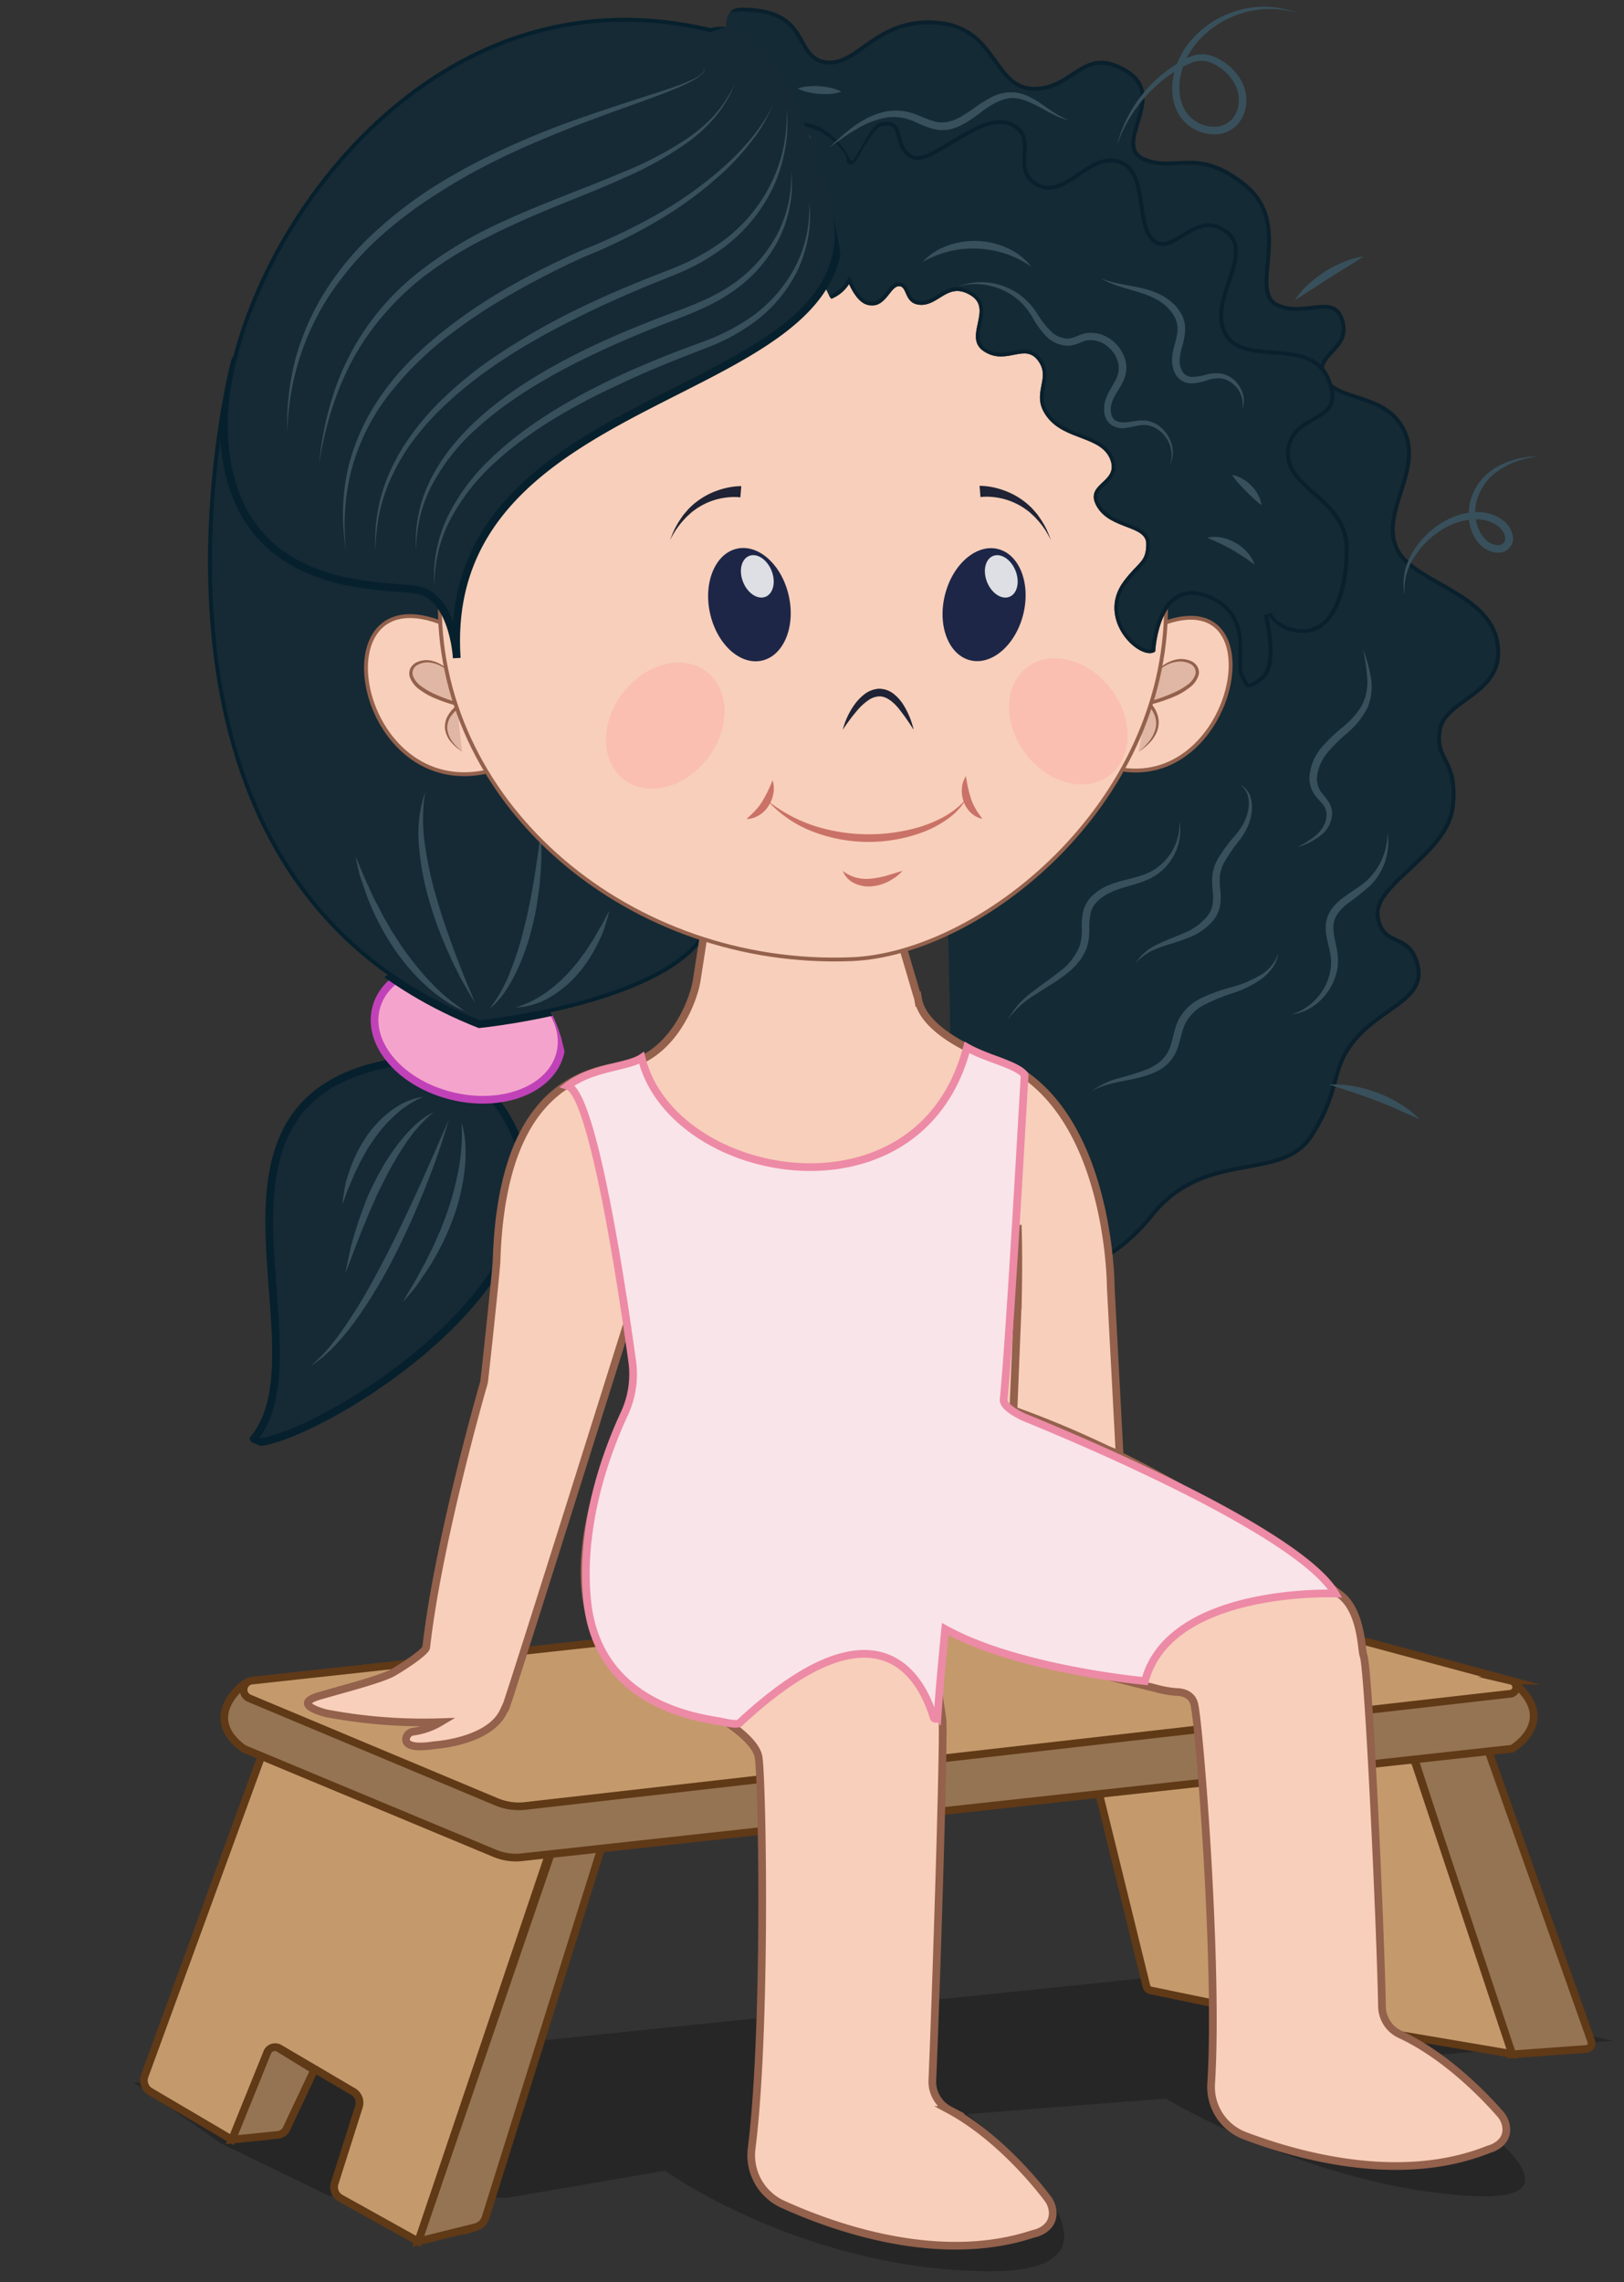 <svg xmlns="http://www.w3.org/2000/svg" xmlns:xlink="http://www.w3.org/1999/xlink" width="422" height="593" viewBox="0 0 422 593">
  <rect x="0" y="0" width="422" height="593" fill="#333333" stroke="none"/>
  <defs>
    <style>
      .a6baf750-da9d-4fe4-803c-851b7448fffa {
        fill: none;
      }

      .f2e51668-e55a-4855-9be5-b2eb5071ee6f {
        clip-path: url(#a87767cd-2d51-4a1f-937e-fe18a52e267b);
      }

      .bf68baff-2fde-4504-9831-f7b60c04d7b0 {
        fill: #152a35;
        stroke: #06202d;
      }

      .a406f138-f738-427d-8656-e9114d6112fe, .aa465ec4-16b8-4e24-bd2f-06a380a13174, .ae1b528a-d10f-456a-9773-2392a56f2694, .b114db6c-9ce6-4efc-99ea-7b41559d8751, .b1873f97-9b6e-4365-a498-272f4f922a57, .bf68baff-2fde-4504-9831-f7b60c04d7b0, .e15031c3-f439-4642-b2d1-e17240b7a8e2, .e15cf452-1804-43e5-952c-fde5b0668b38, .f1cc6b8c-73c9-4f0d-80fb-12d1004b6204 {
        stroke-miterlimit: 10;
      }

      .a406f138-f738-427d-8656-e9114d6112fe, .aa465ec4-16b8-4e24-bd2f-06a380a13174, .b114db6c-9ce6-4efc-99ea-7b41559d8751, .bf68baff-2fde-4504-9831-f7b60c04d7b0, .e15031c3-f439-4642-b2d1-e17240b7a8e2, .e15cf452-1804-43e5-952c-fde5b0668b38, .f1cc6b8c-73c9-4f0d-80fb-12d1004b6204 {
        stroke-width: 2px;
      }

      .e15cf452-1804-43e5-952c-fde5b0668b38 {
        fill: #f4a4cc;
        stroke: #c142b8;
      }

      .ba05fd2e-d194-49e7-98a4-9d0c81f0b5d9 {
        fill: #38505b;
      }

      .bc94d62f-14a7-44a5-80f6-8f4c5b23eabb {
        opacity: 0.25;
      }

      .aa465ec4-16b8-4e24-bd2f-06a380a13174 {
        fill: #957453;
      }

      .aa465ec4-16b8-4e24-bd2f-06a380a13174, .b114db6c-9ce6-4efc-99ea-7b41559d8751 {
        stroke: #603917;
      }

      .b114db6c-9ce6-4efc-99ea-7b41559d8751 {
        fill: #c49a6c;
      }

      .b1873f97-9b6e-4365-a498-272f4f922a57 {
        fill: #d4eadc;
        stroke: #000;
      }

      .a89a8f5a-61d9-456a-bf71-1bda832056c5 {
        clip-path: url(#e70ebe08-883d-48ad-850b-842238b29ebd);
      }

      .a406f138-f738-427d-8656-e9114d6112fe {
        fill: #142a35;
        stroke: #0a202c;
      }

      .ae1b528a-d10f-456a-9773-2392a56f2694, .f1cc6b8c-73c9-4f0d-80fb-12d1004b6204 {
        fill: #f8cfba;
        stroke: #93614c;
      }

      .e15031c3-f439-4642-b2d1-e17240b7a8e2 {
        fill: #f9e4ea;
        stroke: #ed8aa6;
      }

      .a825a836-7604-4886-ab25-f44eb46ba755 {
        fill: #e0b7a4;
      }

      .b1df43dc-ebef-4da5-a299-bee00a09855a {
        fill: #93614c;
      }

      .e8603344-467b-4541-8056-6db249e3c66d {
        opacity: 0.49;
      }

      .bc5da911-f938-4cb9-956b-d0fa8f229dd8 {
        fill: #9b1010;
      }

      .b93a31bb-4650-402d-8619-745a45ea6d00 {
        fill: #1f2335;
      }

      .b69fb163-1912-4114-9c5b-7f7c13d47cbf {
        fill: #ff9a99;
        opacity: 0.29;
      }

      .e6a70f80-fd4e-4413-8624-a5963994f2e3 {
        fill: #1d2647;
      }

      .bc906038-1bdb-43c8-b45a-df653a384cc3 {
        fill: #fff;
        opacity: 0.85;
      }

      .afa18791-e9c6-469b-a22d-ac59c107ee14 {
        clip-path: url(#b2fe42a7-649b-4196-9000-63a6f31b7abd);
      }

      .bdc40421-6cbb-4351-84bc-e7387e3c2048 {
        clip-path: url(#a9d20fb3-d27a-42ae-a4d3-1957d09011af);
      }
    </style>
    <clipPath id="a87767cd-2d51-4a1f-937e-fe18a52e267b">
      <path class="a6baf750-da9d-4fe4-803c-851b7448fffa" d="M218.7,69.58C218.28,57,204,1.67,184.57,7.36l-.13-.08C117.78-8.46,71.79,49.56,60.73,92.36c-.19.38-.39.76-.58,1.15,0,0-29.28,110.25,40.64,159.84-40.7,23.38-47.63,98.31-35.52,121.32,36,17.62,100.82-64.73,77.89-111.64,17.14-3.76,40.26-11.46,42.46-25.91l51.66,1.16S221.05,70.74,218.7,69.58Z"/>
    </clipPath>
    <clipPath id="e70ebe08-883d-48ad-850b-842238b29ebd">
      <path class="a6baf750-da9d-4fe4-803c-851b7448fffa" d="M232,98c17.48,55.12,15.12,230.68,15.12,230.68l25.09,2.29S286,333.22,299.79,316s33.38-8,41.43-20.64,4.61-17.19,11.51-25.21,18.42-10.32,16.12-19.49-9.21-4.58-10.36-12.61,18.41-16,19.56-28.65-4.6-11.46-3.45-19.49,17.26-9.17,15-22.92-23-16.05-26.47-25.22,6.91-19.49,2.3-29.8-17.26-8-20.71-13.76,6.9-6.87,4.6-14.9S338.92,82.2,332,78.76s4.6-20.63-8.06-30.95-18.41-3.44-26.47-6.88,6.9-16-4.6-22.92-13.82,4.58-24.17,4.58-9.21-16-25.32-17.19-20.72,11.46-28.78,10.31S211.17,2,192.76,2,224.08,73.1,232,98Z"/>
    </clipPath>
    <clipPath id="b2fe42a7-649b-4196-9000-63a6f31b7abd">
      <path class="a6baf750-da9d-4fe4-803c-851b7448fffa" d="M335.24,116.94c1.17-9.74,15.19-6.09,10.52-18.25S323.55,95,318.87,86.52s8.19-20.68,0-26.76-14,6.08-18.7,2.43S299,43.94,290.82,41.51s-14,9.73-21,6.08,1.17-12.16-7-15.81-21,10.95-25.71,8.51-1.17-9.73-8.18-8.51c-3.34.58-6.8,11.72-7.93,9.72-9.15-16.32-21.48-7.14-21.48-7.14s15.21,43.74,16.58,43.25a9.69,9.69,0,0,0,4.53-3.8c1.13,2.49,2.72,4.87,4.79,5.41,4.68,1.22,5.85-4.86,8.19-4.86s1.16,4.86,5.84,4.86,7-6.08,12.86-2.43-2.34,10.95,3.5,14.6,10.52-2.43,14,2.43-2.34,8.52,2.33,14.6,14,4.87,16.37,11-7,6.08-3.51,12.17,12.86,4.86,12.86,9.73-2,4.58-5.85,9.73c-7.51,10,4.49,21,8.18,18.25,0,0,1-20.47,15.16-13.12,9.65,5,5.2,16.32,6.9,19.48,1.5,2.79,1.32,4.59,6,.94s1.17-17,1.17-17,2.34,4.86,9.35,4.86,11.69-8.51,11.69-21.9S334.07,126.67,335.24,116.94Z"/>
    </clipPath>
    <clipPath id="a9d20fb3-d27a-42ae-a4d3-1957d09011af">
      <path class="a6baf750-da9d-4fe4-803c-851b7448fffa" d="M218.7,69.58C218.28,57,204,1.67,184.57,7.36l-.13-.08C117.78-8.46,71.79,49.56,60.73,92.36c-.19.38-.39.76-.58,1.15,0,0-29.28,110.25,40.64,159.84C60.09,276.73,84.24,354,65.27,374.67c10.44,3.1,100.82-64.73,77.89-111.64,17.14-3.76,40.26-11.46,42.46-25.91l51.66,1.16S221.05,70.74,218.7,69.58Z"/>
    </clipPath>
  </defs>
  <g id="b803cdb1-1e65-477e-8062-658adae5df2c" data-name="Layer 23">
    <g>
      <g class="f2e51668-e55a-4855-9be5-b2eb5071ee6f">
        <g>
          <path class="bf68baff-2fde-4504-9831-f7b60c04d7b0" d="M65.27,374.67c22.31-24.37-27-98.67,51.66-99.83C178,320.12,77,378.16,65.27,374.67Z"/>
          <ellipse class="e15cf452-1804-43e5-952c-fde5b0668b38" cx="121.63" cy="267.88" rx="17.42" ry="24.64" transform="translate(-167.19 323.88) rotate(-76.55)"/>
          <path class="bf68baff-2fde-4504-9831-f7b60c04d7b0" d="M60.15,93.51h0S24.77,226.67,124.56,266.14c0,0,57.53-5.81,61.06-29l51.66,1.16s7,13.93,20.54,15.67c0,0,17.61,2.32,37.57-7,0,0,57.12-18.64,45-128.88C334.46,64.15,287,31.65,234.34,23,163.61,11.26,82.88,46.16,60.15,93.51Z"/>
          <g>
            <g>
              <path class="ba05fd2e-d194-49e7-98a4-9d0c81f0b5d9" d="M116.61,291c-1.72,6-3.77,11.81-6.07,17.56s-4.82,11.43-7.61,17a134,134,0,0,1-9.44,16.06c-3.57,5.07-7.6,10-12.83,13.43A41.67,41.67,0,0,0,87,348.29c1.88-2.43,3.59-5,5.24-7.57s3.18-5.25,4.65-7.94,2.93-5.41,4.31-8.16,2.74-5.51,4.06-8.3,2.61-5.58,3.9-8.38C111.64,302.31,114.16,296.67,116.61,291Z"/>
              <path class="ba05fd2e-d194-49e7-98a4-9d0c81f0b5d9" d="M112.67,289a38.66,38.66,0,0,0-7.82,9A84.47,84.47,0,0,0,99,308.47c-1,1.76-1.68,3.63-2.53,5.44s-1.53,3.7-2.33,5.55l-2.19,5.62c-.7,1.9-1.39,3.79-2.17,5.67.35-2,.8-4,1.23-6s1.08-3.91,1.66-5.86,1.33-3.84,2-5.75,1.55-3.77,2.48-5.59a58.63,58.63,0,0,1,6.41-10.44,39.37,39.37,0,0,1,4.1-4.56A20.2,20.2,0,0,1,112.67,289Z"/>
              <path class="ba05fd2e-d194-49e7-98a4-9d0c81f0b5d9" d="M110,285a26.54,26.54,0,0,0-7.49,4.91,36.63,36.63,0,0,0-5.75,6.74l-1.24,1.85-1.08,1.95-.57,1-.48,1c-.32.68-.65,1.35-1,2-.62,1.37-1.17,2.77-1.79,4.16s-1,2.85-1.66,4.27c.18-1.52.45-3,.72-4.56s.77-3,1.28-4.45a36.69,36.69,0,0,1,4.15-8.34,28.51,28.51,0,0,1,6.42-6.82A18.32,18.32,0,0,1,110,285Z"/>
              <path class="ba05fd2e-d194-49e7-98a4-9d0c81f0b5d9" d="M119.94,291.63a25.93,25.93,0,0,1,1,6.27,42.5,42.5,0,0,1-.23,6.38,55.21,55.21,0,0,1-3,12.42,66.51,66.51,0,0,1-5.52,11.47c-1.07,1.83-2.34,3.53-3.51,5.28s-2.64,3.31-4,4.91c1-1.86,2.12-3.64,3.18-5.44l1.5-2.76c.49-.92,1-1.8,1.48-2.75.88-1.89,1.91-3.7,2.67-5.64.4-.95.87-1.88,1.24-2.85l1.09-2.9a75.39,75.39,0,0,0,3.29-12A49.63,49.63,0,0,0,119.94,291.63Z"/>
            </g>
            <path class="ba05fd2e-d194-49e7-98a4-9d0c81f0b5d9" d="M123.44,260.55a96,96,0,0,1-6.8-12.69c-1-2.19-1.88-4.43-2.75-6.67s-1.58-4.55-2.28-6.86a70.82,70.82,0,0,1-2.71-14.23,34,34,0,0,1,1.58-14.32,45.08,45.08,0,0,0,0,14.15,95.62,95.62,0,0,0,3.08,13.84c1.31,4.55,2.88,9,4.55,13.5S121.56,256.14,123.44,260.55Z"/>
            <path class="ba05fd2e-d194-49e7-98a4-9d0c81f0b5d9" d="M127.21,262.12a38.21,38.21,0,0,0,5.7-10.47,83.93,83.93,0,0,0,3.49-11.41c.54-1.92.86-3.9,1.3-5.85s.7-3.94,1.08-5.9l.92-6c.27-2,.54-4,.9-6,.08,2,.08,4,.08,6.07s-.21,4-.35,6.07-.48,4-.77,6-.69,4-1.22,6a58.81,58.81,0,0,1-4,11.56,40.63,40.63,0,0,1-3,5.33A19.86,19.86,0,0,1,127.21,262.12Z"/>
            <path class="ba05fd2e-d194-49e7-98a4-9d0c81f0b5d9" d="M134,261.79a26.77,26.77,0,0,0,8.05-4,37.15,37.15,0,0,0,6.54-6l1.45-1.69,1.32-1.8.68-.89.61-.95c.39-.63.81-1.26,1.23-1.88.78-1.29,1.51-2.61,2.29-3.91s1.39-2.7,2.18-4c-.37,1.49-.83,3-1.28,4.44s-1.14,2.88-1.83,4.27a36.41,36.41,0,0,1-5.15,7.77,28.86,28.86,0,0,1-7.21,6A18.55,18.55,0,0,1,134,261.79Z"/>
            <path class="ba05fd2e-d194-49e7-98a4-9d0c81f0b5d9" d="M120.92,262.79a26.34,26.34,0,0,1-5.61-3,41,41,0,0,1-5-4,55.78,55.78,0,0,1-8.23-9.78,66.25,66.25,0,0,1-6-11.3c-.84-1.94-1.45-4-2.16-6s-1.09-4.1-1.55-6.16c.88,1.93,1.65,3.89,2.47,5.82l1.32,2.85c.45.94.83,1.92,1.34,2.83,1,1.84,1.84,3.75,2.94,5.51.54.9,1,1.83,1.56,2.7l1.69,2.62a76.27,76.27,0,0,0,7.67,9.78A50.68,50.68,0,0,0,120.92,262.79Z"/>
            <path class="ba05fd2e-d194-49e7-98a4-9d0c81f0b5d9" d="M281.18,243.15q1.69-3.87,3.3-7.69c1-2.57,2.09-5.12,2.93-7.74.24-.64.44-1.29.63-1.95s.42-1.31.57-2l.53-2c.12-.66.26-1.33.41-2a33.58,33.58,0,0,0,.56-8.23,19.72,19.72,0,0,1,1,8.44,34.77,34.77,0,0,1-1.8,8.34,48.09,48.09,0,0,1-3.42,7.77A41.35,41.35,0,0,1,281.18,243.15Z"/>
            <path class="ba05fd2e-d194-49e7-98a4-9d0c81f0b5d9" d="M279.73,250.4a14.21,14.21,0,0,1-6.4-1.94,22,22,0,0,1-5.3-4.2,25.92,25.92,0,0,1-3.85-5.52c-.53-1-.91-2-1.35-3.06s-.66-2.13-.9-3.21c.66.92,1.2,1.86,1.78,2.78s1.18,1.81,1.81,2.68,1.21,1.76,1.92,2.56,1.34,1.63,2.05,2.42a36.27,36.27,0,0,0,4.68,4.24A27.56,27.56,0,0,0,279.73,250.4Z"/>
            <path class="ba05fd2e-d194-49e7-98a4-9d0c81f0b5d9" d="M273.1,252.27a16.59,16.59,0,0,1-6.26-.51,18.33,18.33,0,0,1-5.8-2.68,14.57,14.57,0,0,1-4.35-4.76,13.36,13.36,0,0,1-1.8-6,27.45,27.45,0,0,0,3.1,5.17,18.7,18.7,0,0,0,4.2,4,28.59,28.59,0,0,0,5.15,2.85A48.75,48.75,0,0,0,273.1,252.27Z"/>
            <path class="ba05fd2e-d194-49e7-98a4-9d0c81f0b5d9" d="M283.19,245.34a35.55,35.55,0,0,0,8-5.43,51.42,51.42,0,0,0,6.58-7l1.46-1.91c.48-.65.89-1.34,1.36-2,1-1.3,1.7-2.74,2.58-4.1.45-.68.78-1.42,1.19-2.13l1.18-2.14c.74-1.45,1.44-2.93,2.25-4.38-.39,1.6-.85,3.19-1.35,4.77s-1.16,3.11-1.89,4.6a45.52,45.52,0,0,1-5.21,8.53,37.2,37.2,0,0,1-7.18,7A23.23,23.23,0,0,1,283.19,245.34Z"/>
          </g>
        </g>
      </g>
      <path class="bc94d62f-14a7-44a5-80f6-8f4c5b23eabb" d="M57.46,557l28.06,13.61,46.43.48,40.82-7s34.44,24.69,81.09,26.06l2.58.06c48,.51-5.1-40.82-5.1-40.82l51.53-4.08s38.26,23.13,79.59,25.34-23-35.55-23-35.55l59.7-4.82L326.72,511,34.83,541.2Z"/>
      <g>
        <path class="aa465ec4-16b8-4e24-bd2f-06a380a13174" d="M126.23,576.1l32-102.19H145.81L108.67,582.45l15-3.72A3.74,3.74,0,0,0,126.23,576.1Z"/>
        <path class="aa465ec4-16b8-4e24-bd2f-06a380a13174" d="M81.65,537.92,74.5,553.07a2.79,2.79,0,0,1-2.17,1.69L60.26,556l10.13-25Z"/>
        <path class="b114db6c-9ce6-4efc-99ea-7b41559d8751" d="M69.71,451.48,37.62,539.37a3.4,3.4,0,0,0,1.19,4L60.26,556l9.05-22.37a2.27,2.27,0,0,1,3.27-1.39L92,543.66a3.36,3.36,0,0,1,1.24,3.86L87,567.22a3.37,3.37,0,0,0,1.29,3.89l20.38,11.34,36-106.66c.58-1.72-.22-3.68-1.68-4.14L72.56,449.77A2.37,2.37,0,0,0,69.71,451.48Z"/>
        <path class="aa465ec4-16b8-4e24-bd2f-06a380a13174" d="M392.42,533.88,362.1,440.23a1.51,1.51,0,0,1,1.65-2l16.93,2.12a1.52,1.52,0,0,1,1.25,1l31.57,89.1a1.51,1.51,0,0,1-1.34,2Z"/>
        <path class="b114db6c-9ce6-4efc-99ea-7b41559d8751" d="M367.84,458.32l25.09,75.42-40.23-6.82a1.51,1.51,0,0,1-1.13-.85l-9.21-19.4a1.51,1.51,0,0,0-1.2-.86l-19.49-2.4a1.51,1.51,0,0,0-1.66,1.91l5,17.29-25.94-5.37a1.52,1.52,0,0,1-1.17-1.12l-12.7-51.66a1.51,1.51,0,0,1,1.38-1.85l79.68-5.32A1.53,1.53,0,0,1,367.84,458.32Z"/>
        <path class="aa465ec4-16b8-4e24-bd2f-06a380a13174" d="M63.31,437.73s-11.32,8.35,0,16.68l65.29,27.21a14.16,14.16,0,0,0,7,1l257.32-28.2s11.93-7,1-16.7L134,468.34Z"/>
        <path class="b114db6c-9ce6-4efc-99ea-7b41559d8751" d="M392.38,440.15,136.51,469.29a15.07,15.07,0,0,1-7.48-1.06L64.78,441.31a2.39,2.39,0,0,1,.69-4.59l228.57-25a21.85,21.85,0,0,1,8.09.63l90.52,24.39A1.73,1.73,0,0,1,392.38,440.15Z"/>
        <path class="b1873f97-9b6e-4365-a498-272f4f922a57" d="M318.63,501.6l6.4,18.89h13.44a1.51,1.51,0,0,0,1.45-2l-6.06-17.87a1.52,1.52,0,0,0-1.45-1H320.08A1.51,1.51,0,0,0,318.63,501.6Z"/>
      </g>
      <g>
        <g class="a89a8f5a-61d9-456a-bf71-1bda832056c5">
          <path class="a406f138-f738-427d-8656-e9114d6112fe" d="M123.7,26c-17.26,11.46-4.78,25.77-17.26,29.8C102.63,57.06,65.07,50.8,57,73c-3.17,8.68,1.15,11.46-3.45,14.9s-15,4.58-17.27,16,11.51,11.47,8.06,22.93-20.72,16-21.87,28.65,9.21,14.91,9.21,26.37-15,16.05-15,28.65,16.11,8,18.41,17.2S28.18,245,37.39,253s16.11,2.3,20.71,8-6.9,20.63,3.45,25.21,15-3.43,20.72,4.59-5.75,22.92,9.21,27.51S111,309.15,120.25,316s2.3,10.31,16.11,17.19,57.55-4.58,57.55-4.58l78.26,2.29S286,333.22,299.79,316s33.38-8,41.43-20.64,4.61-17.19,11.51-25.21,18.42-10.32,16.12-19.49-9.21-4.58-10.36-12.61,18.41-16,19.56-28.65-4.6-11.46-3.45-19.49,17.26-9.17,15-22.92-23-16.05-26.47-25.22,6.91-19.49,2.3-29.8-17.26-8-20.71-13.76,6.9-6.87,4.6-14.9S338.92,82.2,332,78.76s4.6-20.63-8.06-30.95-18.41-3.44-26.47-6.88,6.9-16-4.6-22.92-13.82,4.58-24.17,4.58-9.21-16-25.32-17.19-20.72,11.46-28.78,10.31S211.17,2,192.76,2,176.64,18,167.44,23.74,141,14.57,123.7,26Z"/>
        </g>
        <g>
          <path class="f1cc6b8c-73c9-4f0d-80fb-12d1004b6204" d="M389.81,549.3c-3.18-3.66-13.57-14.89-26-20.65a8.16,8.16,0,0,1-4.7-7.29c-.36-19.9-3.46-87.8-4.78-91.05-.6-1.5-.43-11.25-5.81-15.69-4.61-3.43-39.71-31.92-85.17-48.14L264.46,339l-1.15,27.51L290.93,378l-2.3-43.56s0-47-29.05-58.75c0,0-19.29-6.08-21-16.08a2.47,2.47,0,0,0-.17-.57l-5.58-18.91H183.32L181,255c-.92,5.44-6.59,20.16-19.72,22-13.72,2-31.05,10-32.26,50.89-.39,5.33-3.16,31-3.26,31.38-1.69,5.76-12.12,43.06-15,68.77-.15,1.43-7.9,6.26-9.2,6.88-3.7,1.75-12.48,4-18.42,5.73-8,2.29,1.73,4.58,1.73,4.58a135.17,135.17,0,0,0,29.56,2.29,18.76,18.76,0,0,1-7,2.46,2.15,2.15,0,0,0-1.92,1.81c-.13,1.29,1,2.71,7.47,1.7,0,0,14.22-.87,17.89-8.84h0a4.31,4.31,0,0,0,.62-1.16c3.21-9.34,31.25-98.75,31.25-98.75s3,8.88,2.27,15.88S124.3,434,187.48,446.69c0,0,9,5.33,9.65,10,1,7.15,2.05,70.85-1.82,101.61a14,14,0,0,0,8.1,14.5c14,6.36,41,15.68,65.08,7.68,0,0,5.07-.84,5.07-5.42a6.44,6.44,0,0,0-1.42-3.88c-3-4-13-16.15-25.42-22.88a8.34,8.34,0,0,1-4.45-7.68c.89-20.3,3.14-90.34,2.62-93.93-2.3-16.05-5.75-28.66,6.91-22.93s31.41,10.77,48.34,14.91a28.08,28.08,0,0,0,5.35,1c1.8,0,4.31.55,4.9,3.36,1.42,6.87,6.23,68.42,4.33,98.4a13.56,13.56,0,0,0,8.7,13.54c14,5.31,40.57,12.73,63.41,3.55,0,0,4.86-1.11,4.58-5.53A6.3,6.3,0,0,0,389.81,549.3Zm-125.35-231c.22,6.55.17,14,0,21.78"/>
          <path class="e15031c3-f439-4642-b2d1-e17240b7a8e2" d="M166.73,274.89c7.72,32.15,72.31,44.2,84.54-2.72,5.16,3,13,4.43,15,7.17-.07-.12-3.66,65.86-5.47,84.33-.19,1.9,4,4.08,5.76,4.8,13.94,5.68,71,29.69,80.41,45.62,0,0-42.95-1.73-49.45,22.75,0,0-33-3-51.91-13.51,0,0-1.43,14.16-2,22.87a.52.52,0,0,1-1,.11c-2.58-8.49-13.14-33.34-50.47,1.45,0,0-.42.59-4.44-.32s-32.18-3.24-35.1-31.34c-2.08-20,5.23-39.25,9.62-48.69a24.34,24.34,0,0,0,2.06-13.66c-2.68-19.46-10.19-69.53-16.78-71.58C153.94,277.27,163.13,277.32,166.73,274.89Z"/>
        </g>
        <g>
          <path class="ae1b528a-d10f-456a-9773-2392a56f2694" d="M115.42,162.13c-33.38-13.75-23,47,12,38.18C115.42,175.89,115.42,162.13,115.42,162.13Z"/>
          <g>
            <path class="a825a836-7604-4886-ab25-f44eb46ba755" d="M118,176.09c-7.14-10.52-22.1.95,1.61,7.08,0,0-8.75,5.33.46,12.21"/>
            <path class="b1df43dc-ebef-4da5-a299-bee00a09855a" d="M118,176.09a11.71,11.71,0,0,0-2.72-2.59,8.55,8.55,0,0,0-3.42-1.32,5.33,5.33,0,0,0-3.44.66,2.34,2.34,0,0,0-1.11,2.78,5.83,5.83,0,0,0,2.16,2.72,19.42,19.42,0,0,0,3.18,1.88,42.13,42.13,0,0,0,7.07,2.52l1,.26-.84.54a10.17,10.17,0,0,0-2.61,2.46,5.2,5.2,0,0,0-1.05,3.32,6.93,6.93,0,0,0,1.29,3.35c.38.49.8,1,1.21,1.42l1.39,1.29-1.52-1.15c-.45-.43-.92-.88-1.34-1.35a6.74,6.74,0,0,1-1.62-3.51,5.88,5.88,0,0,1,1-3.8,9.69,9.69,0,0,1,2.78-2.78l.12.8a42.48,42.48,0,0,1-7.28-2.47,19.69,19.69,0,0,1-3.33-2,6.77,6.77,0,0,1-2.43-3.21,3.13,3.13,0,0,1,.11-2.15,3.49,3.49,0,0,1,1.45-1.54,6,6,0,0,1,3.92-.57A9.24,9.24,0,0,1,118,176.09Z"/>
          </g>
          <path class="ae1b528a-d10f-456a-9773-2392a56f2694" d="M301.86,162.13c29.93-11.46,19.57,42.41-10.35,37.83C303.52,175.54,301.86,162.13,301.86,162.13Z"/>
          <g>
            <path class="a825a836-7604-4886-ab25-f44eb46ba755" d="M299.56,175.89c7.14-10.51,22.56.75-1.15,6.88,0,0,6.66,5.73-2.55,12.61"/>
            <path class="b1df43dc-ebef-4da5-a299-bee00a09855a" d="M299.56,175.89a9.3,9.3,0,0,1,6.06-4.5,6.39,6.39,0,0,1,3.94.42,3.55,3.55,0,0,1,1.58,1.4,3,3,0,0,1,.34,2.14,6.18,6.18,0,0,1-2.34,3.3,17.63,17.63,0,0,1-3.32,2.06,41.88,41.88,0,0,1-7.3,2.48l.18-.76a7.73,7.73,0,0,1,2.09,3.35,6.49,6.49,0,0,1,0,3.9,8.63,8.63,0,0,1-2,3.27,16.4,16.4,0,0,1-2.9,2.43,19.44,19.44,0,0,0,2.64-2.65,9.15,9.15,0,0,0,1.69-3.22,5.77,5.77,0,0,0-.13-3.49,7.56,7.56,0,0,0-1.94-2.92l-.59-.55.77-.21a40.28,40.28,0,0,0,7.08-2.53,16.58,16.58,0,0,0,3.18-1.89,5.38,5.38,0,0,0,2.06-2.75,2.43,2.43,0,0,0-1.41-2.68,5.71,5.71,0,0,0-3.5-.52,8.5,8.5,0,0,0-3.42,1.32A11.41,11.41,0,0,0,299.56,175.89Z"/>
          </g>
          <path class="ae1b528a-d10f-456a-9773-2392a56f2694" d="M303,157.55c0,51.91-48.36,90.37-81.71,91.7-57.54,2.29-107-39.79-107-91.7s42.25-94,94.37-94S303,105.64,303,157.55Z"/>
          <g class="e8603344-467b-4541-8056-6db249e3c66d">
            <path class="bc5da911-f938-4cb9-956b-d0fa8f229dd8" d="M200.75,202.76a7,7,0,0,1,.22,3.39,8.3,8.3,0,0,1-1.24,3.22,7.36,7.36,0,0,1-2.47,2.46,6.39,6.39,0,0,1-3.26,1c.82-.82,1.62-1.45,2.27-2.22a14.52,14.52,0,0,0,1.78-2.31A35.72,35.72,0,0,0,200.75,202.76Z"/>
            <path class="bc5da911-f938-4cb9-956b-d0fa8f229dd8" d="M251,201.68a33.9,33.9,0,0,0,1.33,5.91,13.45,13.45,0,0,0,1.19,2.59c.46.88,1.1,1.64,1.73,2.6a6.17,6.17,0,0,1-3-1.61,7.39,7.39,0,0,1-1.85-2.91,8.56,8.56,0,0,1-.45-3.39A6.92,6.92,0,0,1,251,201.68Z"/>
            <path class="bc5da911-f938-4cb9-956b-d0fa8f229dd8" d="M251.2,207.46a17.44,17.44,0,0,1-4.89,5.31,28.24,28.24,0,0,1-6.43,3.45,40.53,40.53,0,0,1-28.62-.1A30.73,30.73,0,0,1,199.39,208a39.16,39.16,0,0,0,12.4,6.67,46.83,46.83,0,0,0,27.57.11C243.78,213.32,248.1,211.15,251.2,207.46Z"/>
          </g>
          <path class="b93a31bb-4650-402d-8619-745a45ea6d00" d="M219,189.64a19.4,19.4,0,0,1,3-6.48,12.84,12.84,0,0,1,2.56-2.71,7,7,0,0,1,3.72-1.48,6.25,6.25,0,0,1,3.87,1.28,11.28,11.28,0,0,1,2.53,2.79,20.85,20.85,0,0,1,2.73,6.6,60.09,60.09,0,0,0-4-5.67c-1.43-1.67-3.2-3.12-5.05-3a5.29,5.29,0,0,0-2.72,1,14.53,14.53,0,0,0-2.46,2.15A48.87,48.87,0,0,0,219,189.64Z"/>
          <ellipse class="b69fb163-1912-4114-9c5b-7f7c13d47cbf" cx="277.6" cy="187.43" rx="13.92" ry="17.67" transform="translate(-56.81 206.52) rotate(-37.29)"/>
          <ellipse class="b69fb163-1912-4114-9c5b-7f7c13d47cbf" cx="172.87" cy="188.58" rx="17.67" ry="13.92" transform="translate(-81.89 211.84) rotate(-52.71)"/>
          <ellipse class="e6a70f80-fd4e-4413-8624-a5963994f2e3" cx="194.73" cy="157.13" rx="10.48" ry="14.9" transform="translate(-29.48 46.06) rotate(-12.55)"/>
          <ellipse class="e6a70f80-fd4e-4413-8624-a5963994f2e3" cx="255.72" cy="157.13" rx="14.9" ry="10.48" transform="translate(41.17 367.01) rotate(-75.94)"/>
          <g class="e8603344-467b-4541-8056-6db249e3c66d">
            <path class="bc5da911-f938-4cb9-956b-d0fa8f229dd8" d="M219,226.32a9.86,9.86,0,0,0,3.66,1.78,11,11,0,0,0,3.84.21,24.67,24.67,0,0,0,3.94-.77c.65-.23,1.33-.4,2-.61a20.47,20.47,0,0,1,2.09-.61,19.46,19.46,0,0,1-1.65,1.49c-.59.42-1.23.81-1.87,1.18a12.11,12.11,0,0,1-4.33,1.31,8.54,8.54,0,0,1-4.58-.74A6,6,0,0,1,219,226.32Z"/>
          </g>
          <ellipse class="bc906038-1bdb-43c8-b45a-df653a384cc3" cx="196.79" cy="149.76" rx="3.98" ry="5.72" transform="translate(-41.6 84.01) rotate(-21.85)"/>
          <ellipse class="bc906038-1bdb-43c8-b45a-df653a384cc3" cx="260.19" cy="149.76" rx="3.98" ry="5.72" transform="translate(-37.05 107.61) rotate(-21.85)"/>
          <g>
            <path class="b93a31bb-4650-402d-8619-745a45ea6d00" d="M192.39,129.24a14.52,14.52,0,0,0-2.66-.05,17.49,17.49,0,0,0-2.76.4,17,17,0,0,0-5.22,2.11,9.52,9.52,0,0,0-1.19.8,9.62,9.62,0,0,0-1.14.88l-1.08,1-1,1.09a22.87,22.87,0,0,0-1.78,2.34c-.53.83-1,1.71-1.48,2.58.39-.92.72-1.86,1.16-2.76a22.71,22.71,0,0,1,1.5-2.62l.87-1.25,1-1.15a10.21,10.21,0,0,1,1.08-1.1,11.31,11.31,0,0,1,1.17-1,19,19,0,0,1,5.44-3,21,21,0,0,1,3.06-.85,17.58,17.58,0,0,1,3.27-.33Z"/>
            <path class="b93a31bb-4650-402d-8619-745a45ea6d00" d="M254.54,126.25a17.77,17.77,0,0,1,3.28.33,21.19,21.19,0,0,1,3.05.85,19.16,19.16,0,0,1,5.45,3,12.34,12.34,0,0,1,1.16,1,9.44,9.44,0,0,1,1.09,1.1l1,1.15.86,1.25a22.78,22.78,0,0,1,1.51,2.62c.43.9.77,1.84,1.15,2.76-.5-.87-.94-1.75-1.48-2.58a21.43,21.43,0,0,0-1.77-2.34l-1-1.09-1.08-1a8.77,8.77,0,0,0-1.13-.88,10.31,10.31,0,0,0-1.19-.8,17.65,17.65,0,0,0-8-2.51,14.52,14.52,0,0,0-2.66.05Z"/>
          </g>
        </g>
        <g class="afa18791-e9c6-469b-a22d-ac59c107ee14">
          <g>
            <path class="a406f138-f738-427d-8656-e9114d6112fe" d="M335.24,116.94c1.17-9.74,15.19-6.09,10.52-18.25S323.55,95,318.87,86.52s8.19-20.68,0-26.76-14,6.08-18.7,2.43S299,43.94,290.82,41.51s-14,9.73-21,6.08,1.17-12.16-7-15.81-21,10.95-25.71,8.51-1.17-9.73-8.18-8.51c-3.34.58-8.14,12-7.93,9.72.33-3.46-13.27-17.28-24.16-4.58-6.23,7.26-5.33-13.18-15.38-13.18S176.94,37.49,168,38.64s-23.47-13.76-31.29-9.17,0,21.78-12.3,26.36S90.89,45.52,84.18,52.39,86.42,74.17,82,78.76s-21.23-2.3-24.59,9.17,7.83,17.19,5.59,25.21-14.53,9.17-13.41,20.64,22.35,10.31,24.59,16-12.3,8-5.59,18.34,22.35,2.3,22.35,2.3-1.12-14.91,13.41-16.05,14.53,13.75,14.53,13.75S130,159,128.88,151s-6.7-17.19,0-22.92,13.41,2.29,17.88-2.3-6.7-18.34,3.36-24.07,16.76,3.44,21.23,0,2.23-19.48,11.17-20.63,7.83,2.29,12.3,0,1.11-5.73,6.7-6.88,7.82,5.73,14.53,3.44a9.57,9.57,0,0,0,4.53-3.8c1.13,2.49,2.72,4.87,4.79,5.41,4.68,1.22,5.85-4.86,8.19-4.86s1.16,4.86,5.84,4.86,7-6.08,12.86-2.43-2.34,10.95,3.5,14.6,10.52-2.43,14,2.43-2.34,8.52,2.33,14.6,14,4.87,16.37,11-7,6.08-3.51,12.17,12.86,4.86,12.86,9.73-2,4.58-5.85,9.73c-7.51,10,4.49,21,8.18,18.25,0,0,1-20.47,15.16-13.12,9.65,5,5.2,16.32,6.9,19.48,1.5,2.79,1.32,4.59,6,.94s1.17-17,1.17-17,2.34,4.86,9.35,4.86,11.69-8.51,11.69-21.9S334.07,126.67,335.24,116.94Z"/>
            <path class="ba05fd2e-d194-49e7-98a4-9d0c81f0b5d9" d="M116.57,236.49a15.41,15.41,0,0,0,9.94,8.33,11.36,11.36,0,0,1,3.38,1.46,6.05,6.05,0,0,1,2.25,3.27c.67,2.51.31,4.85.72,6.91a6.51,6.51,0,0,0,6.28,5.35,8.68,8.68,0,0,0,3-.65c2-.79,4-2.13,6.27-2.86a9.42,9.42,0,0,1,3.54-.43,5,5,0,0,1,3.16,1.42,4.93,4.93,0,0,0-3.18-.86,9.07,9.07,0,0,0-3.19.79c-2,.86-3.79,2.35-6,3.37a9.21,9.21,0,0,1-3.6,1,8,8,0,0,1-3.77-.79,8.5,8.5,0,0,1-3-2.41,9,9,0,0,1-1-1.69,9.52,9.52,0,0,1-.54-1.86c-.4-2.47-.07-4.8-.57-6.76a4.18,4.18,0,0,0-1.47-2.36,11.3,11.3,0,0,0-2.85-1.4,16,16,0,0,1-3.22-1.53,14.66,14.66,0,0,1-2.77-2.25A13.92,13.92,0,0,1,116.57,236.49Z"/>
            <path class="ba05fd2e-d194-49e7-98a4-9d0c81f0b5d9" d="M160.46,32.26A52.51,52.51,0,0,1,173,25.83a22.18,22.18,0,0,1,14.33-.06,16.15,16.15,0,0,1,3.3,1.71,19,19,0,0,1,2.8,2.36c1.66,1.67,3.21,3.25,5.22,3.93a4.87,4.87,0,0,0,3,.12c.94-.26,1.89-1.17,3.25-1.4a4.62,4.62,0,0,1,3.56,1,12.91,12.91,0,0,1,2.44,2.57A15.36,15.36,0,0,0,208.14,34a3.92,3.92,0,0,0-3-.55c-1,.23-1.75,1.12-3,1.66a6,6,0,0,1-3.89.16,9.55,9.55,0,0,1-3.38-1.71,35.19,35.19,0,0,1-2.71-2.35,18.63,18.63,0,0,0-2.58-2.11,15,15,0,0,0-2.91-1.46,18.59,18.59,0,0,0-6.51-1.14,25.82,25.82,0,0,0-6.69.83C169,28.43,164.76,30.43,160.46,32.26Z"/>
            <path class="ba05fd2e-d194-49e7-98a4-9d0c81f0b5d9" d="M82.35,208.24a21.44,21.44,0,0,0,5,12.42,20.52,20.52,0,0,0,5,4.36,63.71,63.71,0,0,0,6,3.13,42.89,42.89,0,0,1,6.14,3.36,15.06,15.06,0,0,1,4.93,5.28,19.68,19.68,0,0,1,2,6.88c.32,2.33.42,4.64.62,6.9a24.93,24.93,0,0,0,1.17,6.48,9.65,9.65,0,0,0,3.73,4.87,27.47,27.47,0,0,0,6.12,2.54,22.74,22.74,0,0,1,3.29,1.38,11.4,11.4,0,0,1,2.93,2.25,19,19,0,0,1,3.45,6.21,35.35,35.35,0,0,0,2.68,6.22,8,8,0,0,0,4.95,4.05,6.44,6.44,0,0,0,3.29-.08,5,5,0,0,0,1.5-.74,4.41,4.41,0,0,0,1.11-1.28,4.64,4.64,0,0,1-1,1.4,5.33,5.33,0,0,1-1.5.91,7.11,7.11,0,0,1-6.75-1.12,11.53,11.53,0,0,1-2.42-2.61,36.91,36.91,0,0,1-3.07-6.25,18.25,18.25,0,0,0-3.36-5.64,13.39,13.39,0,0,0-5.65-3,29.07,29.07,0,0,1-6.58-2.61,11.43,11.43,0,0,1-4.54-5.79,26.9,26.9,0,0,1-1.34-7c-.18-2.31-.27-4.59-.55-6.8a18.57,18.57,0,0,0-1.78-6.25,13.28,13.28,0,0,0-4.27-4.75,47.51,47.51,0,0,0-5.83-3.39,56,56,0,0,1-6-3.43,20.73,20.73,0,0,1-5.08-4.85A21.06,21.06,0,0,1,82.35,208.24Z"/>
            <path class="ba05fd2e-d194-49e7-98a4-9d0c81f0b5d9" d="M66.33,248.69a15.74,15.74,0,0,0,2,4.34,15.94,15.94,0,0,0,11.46,7.1,8.48,8.48,0,0,1-5.09.22A11.13,11.13,0,0,1,70,258a11.32,11.32,0,0,1-3.1-4.21A8.36,8.36,0,0,1,66.33,248.69Z"/>
            <path class="ba05fd2e-d194-49e7-98a4-9d0c81f0b5d9" d="M286.11,307.51a14.52,14.52,0,0,0,10.23-3.8c2.67-2.48,4.38-6.13,7.81-8.63a13.94,13.94,0,0,1,5.74-2.18c2-.31,3.89-.44,5.74-.71a12.75,12.75,0,0,0,5.13-1.83,6.23,6.23,0,0,0,3.08-4.42,5.18,5.18,0,0,1-.58,2.87,8,8,0,0,1-1.91,2.34,13,13,0,0,1-5.43,2.58c-3.84.87-7.78.89-10.62,3s-4.76,5.6-7.94,8.17A13.24,13.24,0,0,1,286.11,307.51Z"/>
          </g>
        </g>
        <g>
          <path class="ba05fd2e-d194-49e7-98a4-9d0c81f0b5d9" d="M261.88,265a21.19,21.19,0,0,1,6.05-7c2.45-1.93,5-3.62,7.39-5.52a15.35,15.35,0,0,0,5.27-6.79,16.06,16.06,0,0,0,.44-2.06,19.62,19.62,0,0,0,.09-2.2,18.62,18.62,0,0,1,.4-4.85,8.73,8.73,0,0,1,2.82-4.28,14.61,14.61,0,0,1,4.25-2.48c3-1.14,6.09-1.58,8.87-2.61a14.1,14.1,0,0,0,9-14.09,13.91,13.91,0,0,1-1.41,9.14,14.54,14.54,0,0,1-2.93,3.79,14.18,14.18,0,0,1-4.07,2.6c-2.94,1.29-6.05,1.78-8.75,2.93s-5.18,2.92-5.85,5.53a17,17,0,0,0-.38,4.33,19.94,19.94,0,0,1-.12,2.41,14.65,14.65,0,0,1-.57,2.44,13.18,13.18,0,0,1-2.55,4.23,19.6,19.6,0,0,1-1.7,1.71c-.61.51-1.23,1-1.86,1.48-2.54,1.86-5.23,3.37-7.76,5.08A22.6,22.6,0,0,0,261.88,265Z"/>
          <path class="ba05fd2e-d194-49e7-98a4-9d0c81f0b5d9" d="M322.31,203.94a5.29,5.29,0,0,1,2.55,2.9,8.86,8.86,0,0,1,.41,4,13.39,13.39,0,0,1-1,3.86,18.66,18.66,0,0,1-2,3.41A45.93,45.93,0,0,0,318,224.3a10.18,10.18,0,0,0-1,3.33,18,18,0,0,0,.11,3.64,15.58,15.58,0,0,1-.07,4.08,8.77,8.77,0,0,1-1.79,3.87,16,16,0,0,1-6.63,4.54c-2.46,1-4.93,1.57-7.29,2.49a14.65,14.65,0,0,0-6.29,4.07,13.45,13.45,0,0,1,5.9-5c2.33-1.15,4.81-2,7.05-3a15.31,15.31,0,0,0,5.76-4.27,7,7,0,0,0,1.36-3.05,13.8,13.8,0,0,0,0-3.58,19.83,19.83,0,0,1-.06-4,11.38,11.38,0,0,1,1.28-4,39.9,39.9,0,0,1,4.63-6.32,18.84,18.84,0,0,0,2.11-3,12.64,12.64,0,0,0,1.24-3.44,8.33,8.33,0,0,0,0-3.65A5.34,5.34,0,0,0,322.31,203.94Z"/>
          <path class="ba05fd2e-d194-49e7-98a4-9d0c81f0b5d9" d="M283.67,283.52a21.6,21.6,0,0,1,7.28-3.41,68.82,68.82,0,0,0,7.52-2.4,13.66,13.66,0,0,0,3.16-2,9,9,0,0,0,2.12-2.89c1-2.23,1.2-5,2.39-7.64a13.17,13.17,0,0,1,6.12-5.87,44.27,44.27,0,0,1,7.66-2.76,29.54,29.54,0,0,0,7.23-2.95,10.47,10.47,0,0,0,5-5.83,8.56,8.56,0,0,1-1.5,3.75,13.12,13.12,0,0,1-2.91,2.9,27.79,27.79,0,0,1-7.3,3.62,49.2,49.2,0,0,0-7.26,2.95,11.25,11.25,0,0,0-5.18,5c-1.07,2.19-1.27,4.94-2.5,7.58a10.73,10.73,0,0,1-2.69,3.43,13.61,13.61,0,0,1-3.71,2.07C293.84,281.06,288.4,280.88,283.67,283.52Z"/>
          <path class="ba05fd2e-d194-49e7-98a4-9d0c81f0b5d9" d="M337.21,220.12c2.24-1.25,4.58-2.51,6.07-4.47s2-4.62.61-6.41c-.66-.94-1.68-1.77-2.47-3a7.68,7.68,0,0,1-1.17-4.16,13.33,13.33,0,0,1,3-7.65,43.67,43.67,0,0,1,5.68-5.49,21.51,21.51,0,0,0,4.9-5.53,13.32,13.32,0,0,0,1.44-7.12,49.91,49.91,0,0,0-1.1-7.6,35.38,35.38,0,0,1,2.08,7.51,13.75,13.75,0,0,1-1,7.92,21.46,21.46,0,0,1-5,6.23,43.38,43.38,0,0,0-5.36,5.3,11.7,11.7,0,0,0-2.68,6.47,5.91,5.91,0,0,0,.77,3.2c.57,1,1.53,1.86,2.29,3.08a5.66,5.66,0,0,1,.74,4.23,7.74,7.74,0,0,1-1.91,3.66A16.62,16.62,0,0,1,337.21,220.12Z"/>
          <path class="ba05fd2e-d194-49e7-98a4-9d0c81f0b5d9" d="M360.55,216.39A15.92,15.92,0,0,1,356,230.18a68.74,68.74,0,0,1-5.79,4.59c-1.85,1.44-3.36,3.17-3.66,5.27s.42,4.41.88,6.88a15.21,15.21,0,0,1,.2,3.88,13.35,13.35,0,0,1-.91,3.76,14.94,14.94,0,0,1-4.42,6.13,13.08,13.08,0,0,1-6.76,2.95,14.77,14.77,0,0,0,9.71-9.6,13.92,13.92,0,0,0,.63-3.37,13,13,0,0,0-.31-3.39c-.24-1.15-.56-2.33-.8-3.58a11.62,11.62,0,0,1-.19-4,8.39,8.39,0,0,1,1.66-3.75,13.76,13.76,0,0,1,2.81-2.7c2-1.51,4.14-2.71,5.89-4.23A17,17,0,0,0,360.55,216.39Z"/>
          <path class="ba05fd2e-d194-49e7-98a4-9d0c81f0b5d9" d="M248.93,74.43a16.88,16.88,0,0,1,11.5-.19,17.66,17.66,0,0,1,5.21,2.85,18.79,18.79,0,0,1,3.93,4.48A25.16,25.16,0,0,0,273,86a6.45,6.45,0,0,0,4.51,2,7.14,7.14,0,0,0,2.44-.69,14.75,14.75,0,0,1,1.43-.54,7.61,7.61,0,0,1,1.64-.28,8.8,8.8,0,0,1,6,2,9.72,9.72,0,0,1,3.45,5.29,7.36,7.36,0,0,1,.06,3.27,9.78,9.78,0,0,1-1.13,2.94c-1,1.76-2.14,3.3-2.56,4.92s-.23,3.52,1,4.34,3.19.46,5.08.17a10.37,10.37,0,0,1,3.06-.1,7.58,7.58,0,0,1,2.88,1.13,9.26,9.26,0,0,1,2.18,2.1,9.9,9.9,0,0,1,1.35,2.65,8.87,8.87,0,0,1,.37,2.93,7.15,7.15,0,0,1-.88,2.77,6.89,6.89,0,0,0,.57-2.78,8.26,8.26,0,0,0-.56-2.74,9.45,9.45,0,0,0-1.44-2.36,8.34,8.34,0,0,0-2.11-1.74,6.68,6.68,0,0,0-2.51-.82,9.25,9.25,0,0,0-2.68.25,22.71,22.71,0,0,1-2.92.51,5.14,5.14,0,0,1-3.24-.66,4.43,4.43,0,0,1-1.94-2.82,7.41,7.41,0,0,1,.06-3.25c.53-2.15,1.76-3.75,2.58-5.39a6.49,6.49,0,0,0,.85-4.87A7.87,7.87,0,0,0,287.77,90a6.94,6.94,0,0,0-4.67-1.6,6.37,6.37,0,0,0-1.21.2c-.4.12-.82.28-1.27.46a8.51,8.51,0,0,1-3.1.8,8.23,8.23,0,0,1-5.77-2.59,24.14,24.14,0,0,1-3.49-4.84,17.64,17.64,0,0,0-3.46-4.32,16.8,16.8,0,0,0-4.72-2.94A17.16,17.16,0,0,0,248.93,74.43Z"/>
          <path class="ba05fd2e-d194-49e7-98a4-9d0c81f0b5d9" d="M313.68,139.71a9.13,9.13,0,0,1,3.79,0,12,12,0,0,1,3.57,1.34,11.88,11.88,0,0,1,3,2.38A9.15,9.15,0,0,1,326,146.7c-1.06-.72-2-1.43-3-2.08s-1.94-1.26-2.94-1.82-2-1.1-3.06-1.59S314.84,140.25,313.68,139.71Z"/>
          <path class="ba05fd2e-d194-49e7-98a4-9d0c81f0b5d9" d="M320.12,123.42a7.4,7.4,0,0,1,2.75,1,10.75,10.75,0,0,1,4,4.06,7.68,7.68,0,0,1,.92,2.77,21.21,21.21,0,0,1-2.17-1.81c-.66-.62-1.29-1.23-1.9-1.86s-1.23-1.27-1.83-1.94A21.38,21.38,0,0,1,320.12,123.42Z"/>
          <path class="ba05fd2e-d194-49e7-98a4-9d0c81f0b5d9" d="M286.07,72.32c4.78,2,10,1.73,14.95,4a14.31,14.31,0,0,1,3.41,2.18,10.64,10.64,0,0,1,2.63,3.23,8.33,8.33,0,0,1,.9,4.19,18.64,18.64,0,0,1-.74,4,14.89,14.89,0,0,0-.68,3.54,5.54,5.54,0,0,0,.73,3.12,3,3,0,0,0,2.5,1.36,15,15,0,0,0,3.55-.56,9.79,9.79,0,0,1,4.1-.29A7.07,7.07,0,0,1,321,99a7.92,7.92,0,0,1,2,3.46,6.16,6.16,0,0,1-.2,3.87,6.76,6.76,0,0,0-2.47-6.6,5.86,5.86,0,0,0-3.15-1.41,8.74,8.74,0,0,0-3.5.5,14.12,14.12,0,0,1-4,.8,4.82,4.82,0,0,1-4-2c-1.74-2.68-1.09-5.84-.41-8.23a17.3,17.3,0,0,0,.72-3.56,6.66,6.66,0,0,0-.65-3.25,11.59,11.59,0,0,0-5-4.87C296,75.38,290.52,75,286.07,72.32Z"/>
          <path class="ba05fd2e-d194-49e7-98a4-9d0c81f0b5d9" d="M239.67,68.14a16.15,16.15,0,0,1,6.54-4.3,20.56,20.56,0,0,1,15.61.64A16.13,16.13,0,0,1,268,69.32a26.49,26.49,0,0,0-6.74-3.39A26,26,0,0,0,254,64.62a26.3,26.3,0,0,0-7.33.7A26.84,26.84,0,0,0,239.67,68.14Z"/>
          <path class="ba05fd2e-d194-49e7-98a4-9d0c81f0b5d9" d="M215.5,38.39a52.4,52.4,0,0,1,6.55-5.69,28.66,28.66,0,0,1,3.79-2.25A19.06,19.06,0,0,1,230.07,29a14.28,14.28,0,0,1,4.57-.15A17.48,17.48,0,0,1,239,30.13a30.1,30.1,0,0,0,3.9,1.44,7.72,7.72,0,0,0,3.79,0c2.53-.64,4.81-2.36,7.18-4a32.33,32.33,0,0,1,3.78-2.32A11.11,11.11,0,0,1,262.05,24a10,10,0,0,1,4.52.76,22,22,0,0,1,3.88,2.14c2.39,1.63,4.66,3.38,7.4,4.34-2.88-.52-5.4-2.18-7.91-3.5s-5.13-2.55-7.75-2.19-5,1.93-7.25,3.6-4.69,3.56-7.79,4.4a9.67,9.67,0,0,1-4.75-.07,27.23,27.23,0,0,1-4.16-1.59,15.62,15.62,0,0,0-3.87-1.3,13.94,13.94,0,0,0-4-.05,22.67,22.67,0,0,0-7.76,3c-1.24.71-2.43,1.49-3.61,2.31S216.65,37.53,215.5,38.39Z"/>
          <path class="ba05fd2e-d194-49e7-98a4-9d0c81f0b5d9" d="M207.28,23a11.66,11.66,0,0,1,2.9-.58,19.32,19.32,0,0,1,5.68.4,11.65,11.65,0,0,1,2.79,1,11.66,11.66,0,0,1-2.9.58,18.21,18.21,0,0,1-2.86,0,18.11,18.11,0,0,1-2.82-.42A11.61,11.61,0,0,1,207.28,23Z"/>
          <path class="ba05fd2e-d194-49e7-98a4-9d0c81f0b5d9" d="M336.46,78A22,22,0,0,1,340,73.88a31.16,31.16,0,0,1,4.29-3.3,30.48,30.48,0,0,1,4.82-2.48,21.41,21.41,0,0,1,5.22-1.45c-1.51,1-3,1.93-4.52,2.85l-4.44,2.77L341,75.11C339.49,76.07,338,77.05,336.46,78Z"/>
          <path class="ba05fd2e-d194-49e7-98a4-9d0c81f0b5d9" d="M345.39,281.85a26.67,26.67,0,0,1,6.43.42,34.16,34.16,0,0,1,12,4.58,25.67,25.67,0,0,1,5.08,4l-5.8-2.59c-1.92-.83-3.84-1.64-5.79-2.37s-3.9-1.42-5.89-2.08Z"/>
          <path class="ba05fd2e-d194-49e7-98a4-9d0c81f0b5d9" d="M290.1,38.31a35.14,35.14,0,0,1,18.77-23.4,8.74,8.74,0,0,1,4.09-.8,9.69,9.69,0,0,1,3.94,1.32,14.35,14.35,0,0,1,5.71,5.67,10.31,10.31,0,0,1,.73,8.16,8.76,8.76,0,0,1-2.3,3.59,8,8,0,0,1-3.85,1.93,10.78,10.78,0,0,1-10.84-5,12,12,0,0,1-1.48-3.85,16.6,16.6,0,0,1,.53-8,20.6,20.6,0,0,1,3.73-7,25.16,25.16,0,0,1,13-8.34,23.7,23.7,0,0,1,15.14.89c-9.74-3.25-20.93.59-26.9,8.41a20,20,0,0,0-3.28,6.51,14.81,14.81,0,0,0-.36,7.11A11,11,0,0,0,308,28.8a8.46,8.46,0,0,0,2.34,2.47,8.65,8.65,0,0,0,6.47,1.55,6,6,0,0,0,2.89-1.42,6.75,6.75,0,0,0,1.79-2.78,8.49,8.49,0,0,0-.55-6.65,12.76,12.76,0,0,0-4.91-5,8.14,8.14,0,0,0-3.22-1.16,7.11,7.11,0,0,0-3.35.57,31.39,31.39,0,0,0-6.4,3.76,37,37,0,0,0-13,18.2Z"/>
          <path class="ba05fd2e-d194-49e7-98a4-9d0c81f0b5d9" d="M365.05,154.8a15,15,0,0,1,1.56-10.44,22.7,22.7,0,0,1,7.24-8,19.31,19.31,0,0,1,4.95-2.43,16.06,16.06,0,0,1,5.53-.87,11.16,11.16,0,0,1,5.51,1.65,6.67,6.67,0,0,1,3.32,5,3.69,3.69,0,0,1-1.46,3.15,3.82,3.82,0,0,1-1.64.69,5.62,5.62,0,0,1-1.64,0,7.15,7.15,0,0,1-2.82-1.18,6.57,6.57,0,0,1-1.16-1,10.83,10.83,0,0,1-.89-1.16,11.27,11.27,0,0,1-1.85-5.39,13.79,13.79,0,0,1,3.45-10.37,16.36,16.36,0,0,1,4.31-3.38,21.66,21.66,0,0,1,10.35-2.47,27.21,27.21,0,0,0-5.16,1.09,20.18,20.18,0,0,0-4.69,2.22,13.88,13.88,0,0,0-6.11,7.81,11.13,11.13,0,0,0,1.26,9.42c.21.34.5.61.74.93a5.8,5.8,0,0,0,.84.72,5.17,5.17,0,0,0,2,.84,2.36,2.36,0,0,0,1.79-.33,1.78,1.78,0,0,0,.65-1.48,4,4,0,0,0-.73-1.93,5.85,5.85,0,0,0-.74-.83c-.28-.24-.62-.47-.92-.71a9.61,9.61,0,0,0-4.54-1.4,17.16,17.16,0,0,0-9.54,2.72,22.66,22.66,0,0,0-7.24,7.21A15.2,15.2,0,0,0,365.05,154.8Z"/>
        </g>
      </g>
      <g class="bdc40421-6cbb-4351-84bc-e7387e3c2048">
        <g>
          <path class="bf68baff-2fde-4504-9831-f7b60c04d7b0" d="M332,80.9C290.74-13.61,209.32-1.93,184.57,7.36l-.13-.08C105.78-11.3,55.88,72.86,58.23,113.49S98.15,151.8,108,153.22,118.69,171,118.69,171c-4.69-70.81,101.56-65.59,99.21-112-.17-1.59-.42-3.13-.71-4.66.48.82.75,1.3.75,1.3,9.36,41.67,93.89,19.61,91.54,99.71,11.74-5.8,17.12,2.86,17.12,2.86C336.42,150,338.94,142,340,129.2A99.67,99.67,0,0,0,332,80.9Z"/>
          <g>
            <path class="ba05fd2e-d194-49e7-98a4-9d0c81f0b5d9" d="M204.38,28.17A35,35,0,0,1,204,38.69a36.8,36.8,0,0,1-1.25,5.15,36.84,36.84,0,0,1-1.92,5,42.26,42.26,0,0,1-13.66,16.12A53.42,53.42,0,0,1,178,70.27c-3.27,1.45-6.53,2.66-9.76,4C161.75,77,155.36,79.81,149.13,83c-12.48,6.21-24.55,13.55-34.54,23.26a67.28,67.28,0,0,0-6.9,7.8,50.84,50.84,0,0,0-5.45,8.85,44.06,44.06,0,0,0-3.51,9.8,49.77,49.77,0,0,0-1.14,10.41,43.48,43.48,0,0,1,3.77-20.62,50.59,50.59,0,0,1,5.31-9.19,69.92,69.92,0,0,1,6.83-8.14,100.36,100.36,0,0,1,16.43-13.37,173.67,173.67,0,0,1,18.31-10.59c6.31-3.13,12.77-6,19.29-8.58,3.26-1.33,6.59-2.54,9.74-3.91a58.27,58.27,0,0,0,9-5A41.12,41.12,0,0,0,200,48.37,39.5,39.5,0,0,0,204.38,28.17Z"/>
            <path class="ba05fd2e-d194-49e7-98a4-9d0c81f0b5d9" d="M205.57,44.42a28.57,28.57,0,0,1-.36,9.31,32.1,32.1,0,0,1-3.07,8.87,37,37,0,0,1-12.69,13.77c-5.26,3.52-11.31,5.65-17,7.87S161,88.88,155.37,91.53A162.56,162.56,0,0,0,139,100.22c-2.64,1.59-5.2,3.31-7.7,5.1s-4.88,3.74-7.17,5.78a54,54,0,0,0-11.51,14.25,35.41,35.41,0,0,0-3.37,8.55,38.85,38.85,0,0,0-1.12,9.19,35.7,35.7,0,0,1,3.62-18.19,46.11,46.11,0,0,1,5-8,64.3,64.3,0,0,1,6.34-7c9.16-8.63,20.18-14.89,31.42-20.24,5.65-2.64,11.41-5,17.23-7.25s11.66-4.15,16.85-7.41a36.94,36.94,0,0,0,12.69-12.92,31.44,31.44,0,0,0,3.4-8.52,32,32,0,0,0,.78-4.56A24.8,24.8,0,0,0,205.57,44.42Z"/>
            <path class="ba05fd2e-d194-49e7-98a4-9d0c81f0b5d9" d="M210.26,52.55a28.87,28.87,0,0,1-.33,9.36,33.52,33.52,0,0,1-3,9,37.1,37.1,0,0,1-12.66,14,52.25,52.25,0,0,1-8.34,4.55c-2.95,1.22-5.84,2.27-8.74,3.43-5.79,2.3-11.53,4.71-17.13,7.41A162.28,162.28,0,0,0,143.66,109c-2.65,1.61-5.21,3.36-7.72,5.18s-4.87,3.8-7.17,5.87a54.19,54.19,0,0,0-11.46,14.42,35.86,35.86,0,0,0-3.35,8.62,40.43,40.43,0,0,0-1.11,9.25,36.46,36.46,0,0,1,3.58-18.31A53.06,53.06,0,0,1,127.7,119c9.16-8.75,20.21-15.12,31.48-20.55,5.67-2.68,11.46-5.11,17.3-7.36,2.92-1.11,5.91-2.15,8.75-3.28a56.46,56.46,0,0,0,8.17-4.24A37,37,0,0,0,206.05,70.4,32.87,32.87,0,0,0,210.26,52.55Z"/>
            <path class="ba05fd2e-d194-49e7-98a4-9d0c81f0b5d9" d="M200.88,27a36.55,36.55,0,0,1-5.28,9.29,68,68,0,0,1-7.15,8,99,99,0,0,1-17.2,12.86A139.81,139.81,0,0,1,152,66.67a207.87,207.87,0,0,0-18.93,9.65A135.73,135.73,0,0,0,115.43,88.1a84.61,84.61,0,0,0-14.81,15A55.12,55.12,0,0,0,91.36,122a57.63,57.63,0,0,0-1.42,21.11,55.55,55.55,0,0,1,.47-21.34,56.27,56.27,0,0,1,9-19.53A66.08,66.08,0,0,1,106.32,94a92.94,92.94,0,0,1,8-7.27,137.07,137.07,0,0,1,17.78-12.09A211.2,211.2,0,0,1,151.29,65c3.32-1.32,6.56-2.73,9.76-4.25s6.35-3.14,9.43-4.89a99.38,99.38,0,0,0,17.3-12.26,65.76,65.76,0,0,0,7.4-7.62,49.23,49.23,0,0,0,3.15-4.29A27.44,27.44,0,0,0,200.88,27Z"/>
            <path class="ba05fd2e-d194-49e7-98a4-9d0c81f0b5d9" d="M190.9,21.79c-2.24,6.08-6.74,11.16-11.92,15A91.15,91.15,0,0,1,162,46.3c-5.88,2.69-11.91,5-17.85,7.44s-11.84,5-17.52,7.92a101.59,101.59,0,0,0-16.26,10A72.64,72.64,0,0,0,97,85.15c-7.75,10.16-12.1,22.61-14.07,35.31a84.34,84.34,0,0,1,4-18.94,66.12,66.12,0,0,1,22.46-31.26,103.43,103.43,0,0,1,16.47-10.38c11.6-5.84,23.84-10,35.67-15a92,92,0,0,0,17-8.87,39.46,39.46,0,0,0,7.23-6.24A31.49,31.49,0,0,0,190.9,21.79Z"/>
            <path class="ba05fd2e-d194-49e7-98a4-9d0c81f0b5d9" d="M182.68,17.14a1.33,1.33,0,0,1,.34,1.14,2.2,2.2,0,0,1-.64,1,9,9,0,0,1-2,1.44A38.51,38.51,0,0,1,176,22.85c-3,1.25-6,2.36-9.08,3.48-6.1,2.18-12.19,4.35-18.2,6.72-12,4.72-23.83,10-34.65,17A109.06,109.06,0,0,0,98.69,61.58,81.37,81.37,0,0,0,86.1,76a67.5,67.5,0,0,0-11.43,36.3A66.4,66.4,0,0,1,76.85,93a65.35,65.35,0,0,1,8-17.84A76,76,0,0,1,97.46,60.24,111.18,111.18,0,0,1,113,48.34a158.76,158.76,0,0,1,17.17-9.28c5.9-2.75,11.9-5.26,18-7.44s12.27-4.22,18.43-6.21c3.08-1,6.17-1.95,9.2-3.05a40.62,40.62,0,0,0,4.46-1.85,9,9,0,0,0,2-1.29,2.15,2.15,0,0,0,.67-1A1.31,1.31,0,0,0,182.68,17.14Z"/>
          </g>
          <g>
            <path class="ba05fd2e-d194-49e7-98a4-9d0c81f0b5d9" d="M212.62,28.17a104.43,104.43,0,0,0,13,15,81.14,81.14,0,0,0,15.68,12,63.18,63.18,0,0,0,8.85,4.27c3,1.15,6.29,2.07,9.44,3.18a137.4,137.4,0,0,1,18.56,7.68,85.88,85.88,0,0,1,16.72,11.24A66.85,66.85,0,0,1,302,88.76a61.67,61.67,0,0,1,6,8.13,72.15,72.15,0,0,1,4.72,8.9c.62,1.57,1.34,3.08,1.86,4.68l.84,2.37c.25.8.48,1.6.71,2.41A90.56,90.56,0,0,1,319.46,135a99.38,99.38,0,0,0-4.22-19.44,82.05,82.05,0,0,0-3.63-9.22,71.94,71.94,0,0,0-4.86-8.6,69,69,0,0,0-6-7.81,65.53,65.53,0,0,0-7-6.91,83.89,83.89,0,0,0-16.45-10.84A141.59,141.59,0,0,0,259,64.43c-3.13-1.13-6.28-2.05-9.47-3.28a56.51,56.51,0,0,1-9-4.54A89.51,89.51,0,0,1,212.62,28.17Z"/>
            <path class="ba05fd2e-d194-49e7-98a4-9d0c81f0b5d9" d="M217.32,38.62a85.73,85.73,0,0,0,9.76,13.8,67.81,67.81,0,0,0,12.35,11.36,48.88,48.88,0,0,0,7.22,4.15,41.36,41.36,0,0,0,3.86,1.54c1.3.43,2.66.82,4,1.22a155.5,155.5,0,0,1,16.11,5.67,93.64,93.64,0,0,1,15.14,8,63.24,63.24,0,0,1,13,11.24,53.92,53.92,0,0,1,5.08,6.94,51.82,51.82,0,0,1,3.82,7.68,50.28,50.28,0,0,1,2.43,8.19,54.58,54.58,0,0,1,1.15,8.43,58.41,58.41,0,0,0-4.5-16.23,52.37,52.37,0,0,0-9.16-14A64.47,64.47,0,0,0,284.75,86a94.74,94.74,0,0,0-14.88-7.77c-5.17-2.2-10.49-4-15.87-5.72-1.35-.42-2.7-.83-4.08-1.31s-2.7-1-4-1.67A46.53,46.53,0,0,1,238.54,65a64.1,64.1,0,0,1-12.19-12A78.35,78.35,0,0,1,217.32,38.62Z"/>
            <path class="ba05fd2e-d194-49e7-98a4-9d0c81f0b5d9" d="M218.49,47.9A68.27,68.27,0,0,0,227,61.32a56.38,56.38,0,0,0,11.39,10.87,44,44,0,0,0,6.78,3.91c1.18.55,2.39,1,3.62,1.46s2.49.79,3.78,1.18a128,128,0,0,1,15,5.74c9.73,4.49,19,10.2,26.71,17.8a62.7,62.7,0,0,1,5.35,6,55.59,55.59,0,0,1,4.41,6.76,49.21,49.21,0,0,1,3.15,7.41,43.82,43.82,0,0,1,1.7,7.82,52.63,52.63,0,0,0-2.21-7.64,48.68,48.68,0,0,0-3.51-7.09,57.9,57.9,0,0,0-10-12.17,84,84,0,0,0-12.52-9.6,113.85,113.85,0,0,0-13.92-7.53A139.16,139.16,0,0,0,252,80.51c-1.25-.4-2.52-.81-3.82-1.27a39.93,39.93,0,0,1-3.76-1.59,42.24,42.24,0,0,1-6.93-4.23A53.84,53.84,0,0,1,226.25,61.9a68.69,68.69,0,0,1-4.33-6.77A53.69,53.69,0,0,1,218.49,47.9Z"/>
            <path class="ba05fd2e-d194-49e7-98a4-9d0c81f0b5d9" d="M212.62,22.37a200.52,200.52,0,0,0,18.55,12.49A185.62,185.62,0,0,0,250.88,45.3L256,47.55l5.17,2.07,5.26,1.88c1.76.66,3.53,1.42,5.23,2.21a91.54,91.54,0,0,1,19.2,11.87,90.35,90.35,0,0,1,26.8,35.85c.76,1.72,1.36,3.51,2,5.27s1.2,3.56,1.68,5.38a98.29,98.29,0,0,1,2.49,11,120.64,120.64,0,0,1,1.52,22.36c-.4-14.91-3.07-29.82-9.06-43.4a92.75,92.75,0,0,0-5-9.88,85,85,0,0,0-6.16-9.22,89.28,89.28,0,0,0-15.46-15.8A95.26,95.26,0,0,0,270.84,55.4c-1.68-.79-3.34-1.52-5.07-2.19l-5.27-1.93-5.2-2.15-5.12-2.34A179.81,179.81,0,0,1,212.62,22.37Z"/>
            <path class="ba05fd2e-d194-49e7-98a4-9d0c81f0b5d9" d="M212.62,14.24A64.58,64.58,0,0,0,221.36,20c3.08,1.64,6.22,3.15,9.45,4.48,6.4,2.77,13,5.16,19.51,7.67,13.06,5,26,10.75,37.65,18.81a100,100,0,0,1,28.64,30.77,113.5,113.5,0,0,1,9,19.07l1.72,5,1.45,5c.24.85.5,1.68.72,2.53l.59,2.56L331.2,121,329.76,116l-.71-2.52c-.25-.84-.54-1.66-.81-2.49l-1.67-5-1.91-4.87a113.87,113.87,0,0,0-9.37-18.62,105.49,105.49,0,0,0-12.68-16.45,100,100,0,0,0-15.78-13.48A132.15,132.15,0,0,0,268.88,42c-6.23-3.1-12.68-5.77-19.13-8.46s-13-5.24-19.34-8.21S217.84,19,212.62,14.24Z"/>
            <path class="ba05fd2e-d194-49e7-98a4-9d0c81f0b5d9" d="M217.32,6.12a1.31,1.31,0,0,0,.2,1.15,3.51,3.51,0,0,0,.92.8,11.87,11.87,0,0,0,2.22,1c1.53.59,3.11,1.06,4.7,1.51,3.18.89,6.39,1.68,9.59,2.52,6.39,1.72,12.76,3.57,19,5.76a145.09,145.09,0,0,1,35.55,17.86,99.8,99.8,0,0,1,36.4,46.54,114.41,114.41,0,0,1,5.27,19.15,113.86,113.86,0,0,0-15.46-36.14,104.14,104.14,0,0,0-12.37-15.25,108,108,0,0,0-15-12.67c-10.66-7.67-22.61-13.41-34.92-18C247.29,18,241,16,234.68,14.09c-3.15-1-6.33-1.92-9.47-3-1.57-.52-3.14-1.06-4.67-1.73a13.32,13.32,0,0,1-2.19-1.2,4.13,4.13,0,0,1-.89-.88A1.38,1.38,0,0,1,217.32,6.12Z"/>
          </g>
        </g>
      </g>
    </g>
  </g>
</svg>
